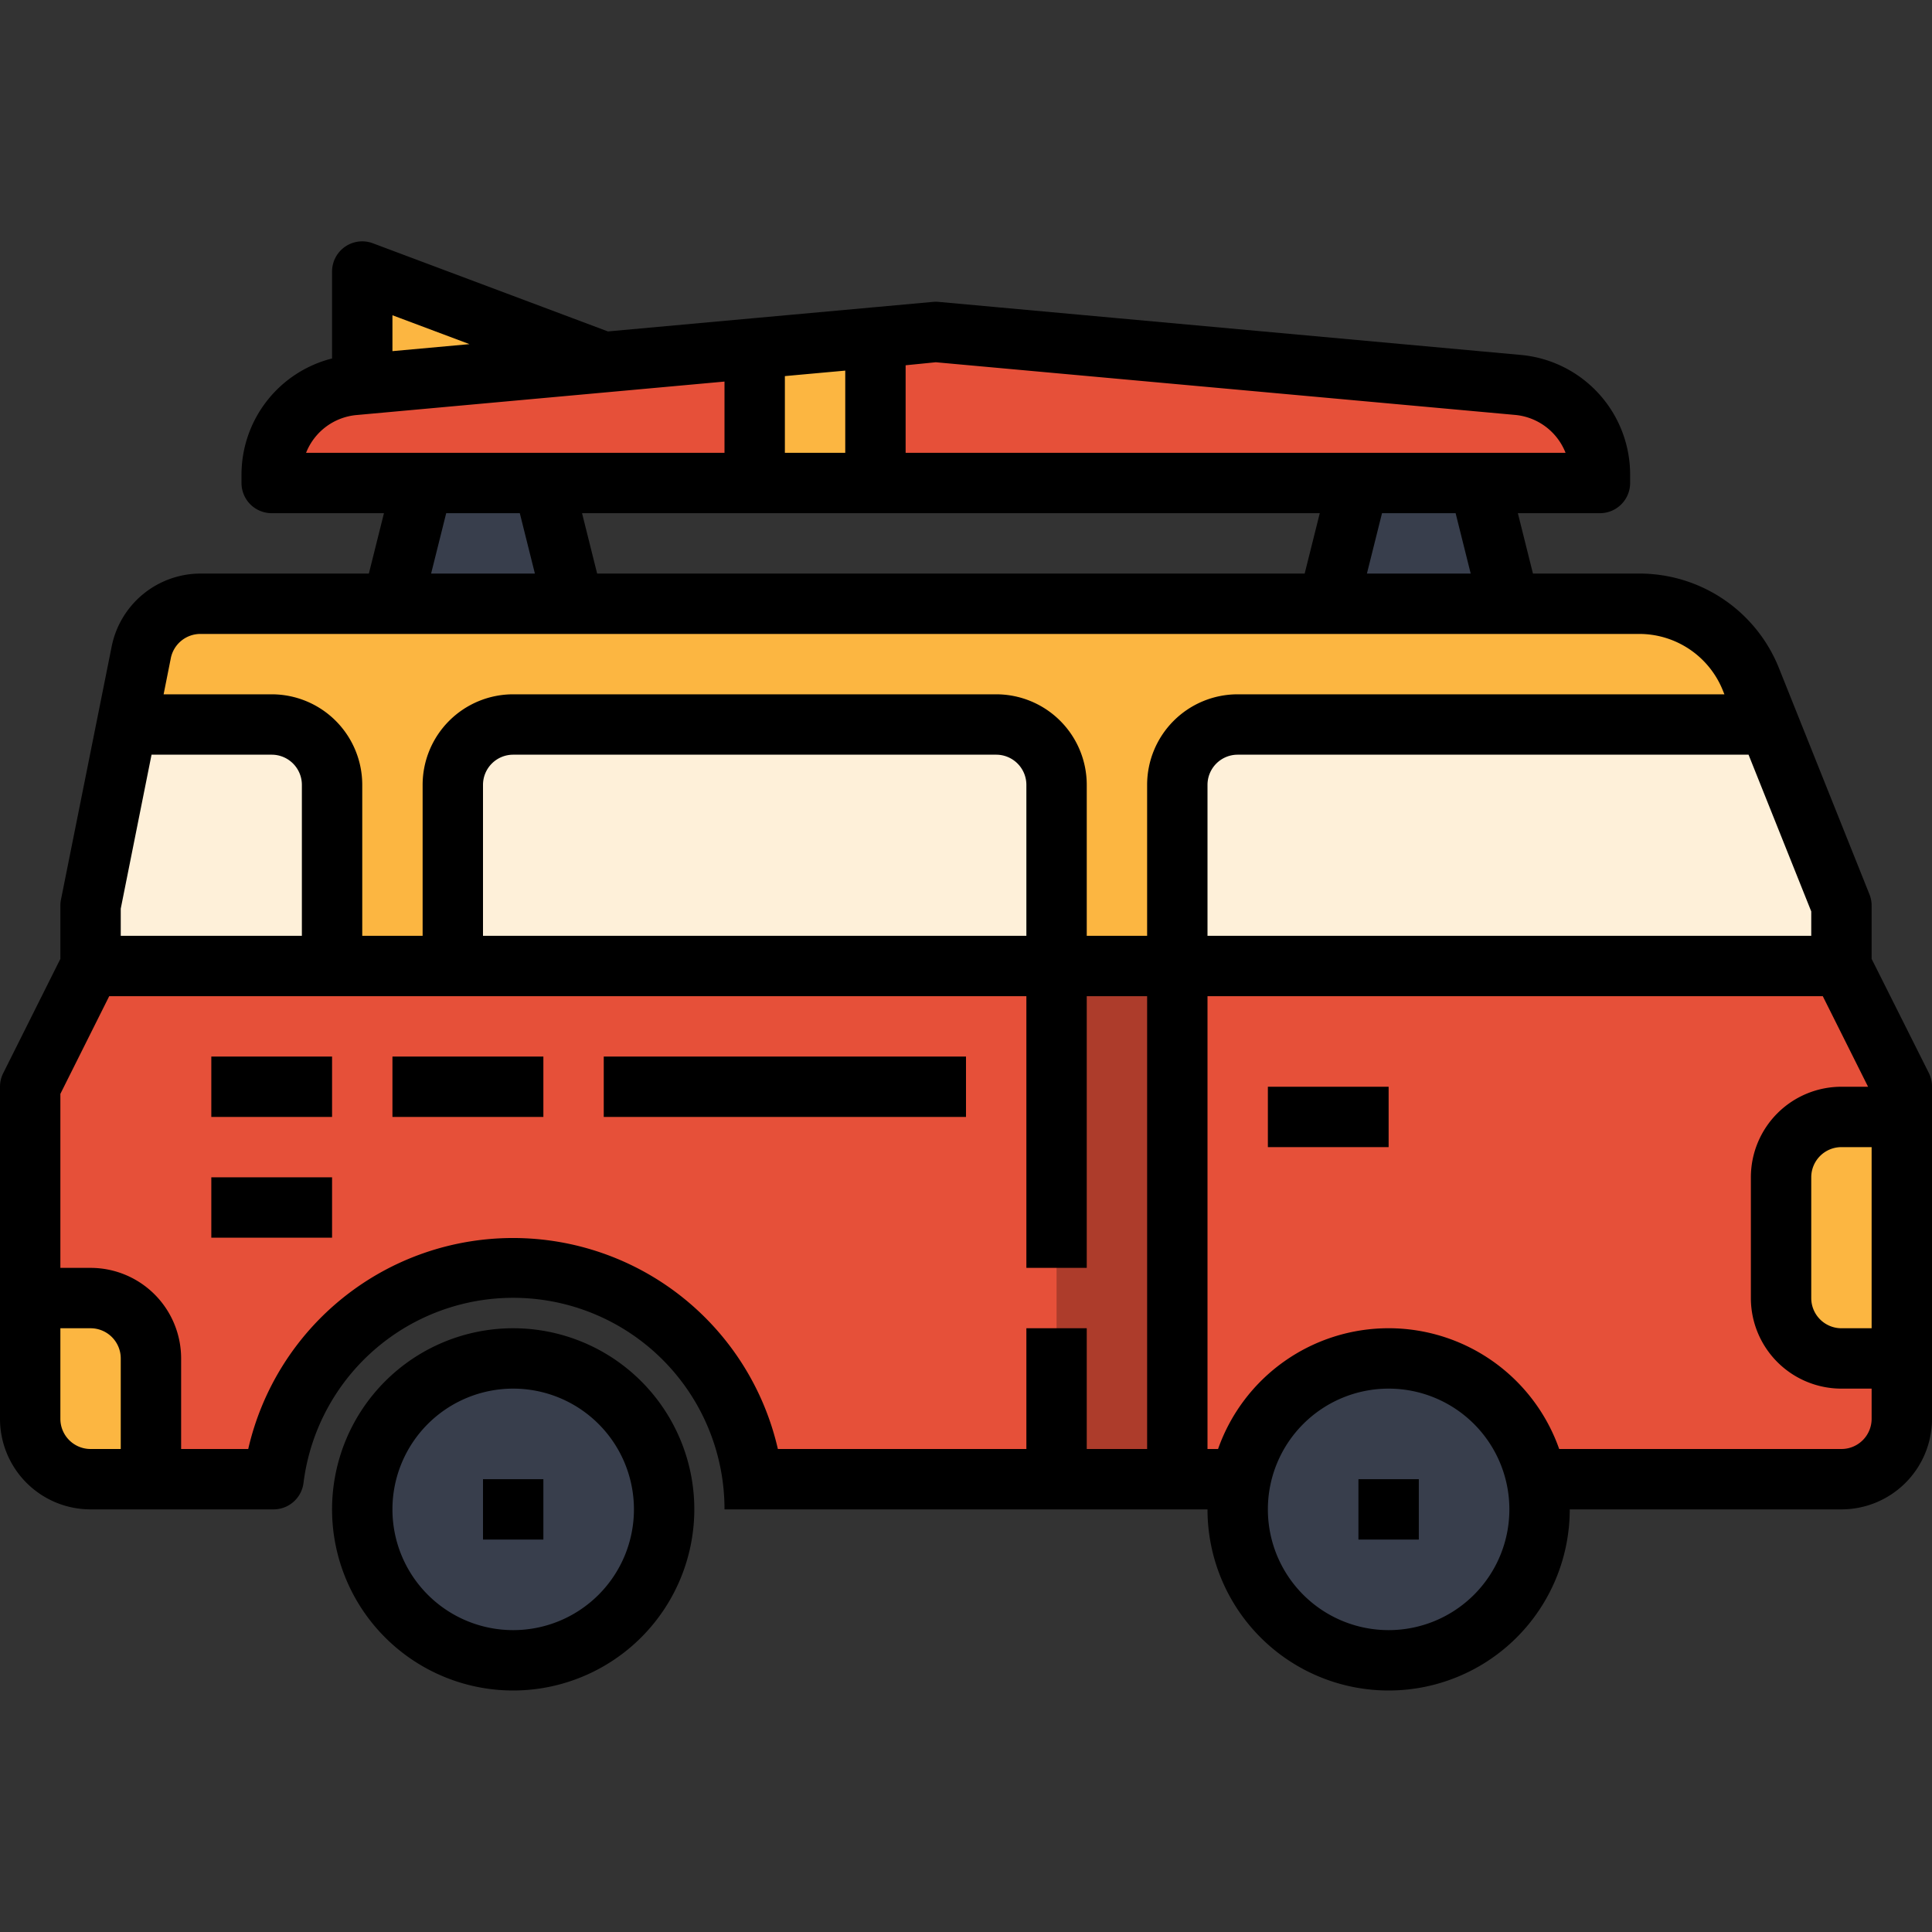 <svg id="Expand_Filled" height="512" viewBox="0 0 64 64" width="512" xmlns="http://www.w3.org/2000/svg" data-name="Expand Filled"><rect x="0" y="0" width="64" height="64" fill="#333333" stroke="none"/><g id="_1" data-name="1"><g><g><g><path d="m25 49c0-4.418-3.582-7-8-7a8 8 0 0 0 -7.938 7h-6.062a2 2 0 0 1 -2-2v-11l2-4h58l2 4v11a2 2 0 0 1 -2 2z" fill="#d63230"/><path d="m61 32h-58v-2l1.678-8.392a2 2 0 0 1 1.962-1.608h47.652a4 4 0 0 1 3.714 2.514l2.994 7.486z" fill="#fcb641"/><path d="m19 20h-6l1-4h4z" fill="#383e4c"/><path d="m50 20h-6l1-4h4z" fill="#383e4c"/><path d="m12 13v-4l8 3z" fill="#fcb641"/><path d="m53 16h-44v-.26a3 3 0 0 1 2.728-2.988l19.272-1.752 19.272 1.752a3 3 0 0 1 2.728 2.988z" fill="#e84fb0"/><path d="m25 49c0-4.418-3.582-7-8-7a8 8 0 0 0 -7.938 7h-6.062a2 2 0 0 1 -2-2v-11l2-4h58l2 4v11a2 2 0 0 1 -2 2z" fill="#e65039"/><path d="m61 32h-58v-2l1.678-8.392a2 2 0 0 1 1.962-1.608h47.652a4 4 0 0 1 3.714 2.514l2.994 7.486z" fill="#fcb641"/><path d="m7 35h4v2h-4z"/><path d="m20 35h12v2h-12z"/><path d="m13 35h5v2h-5z"/><path d="m7 39h4v2h-4z"/><g fill="#fef0d9"><path d="m61 31v1h-22v-6a2 2 0 0 1 2-2h17"/><path d="m4 24h5a2 2 0 0 1 2 2v6h-8"/><path d="m35 32h-20v-6a2 2 0 0 1 2-2h16a2 2 0 0 1 2 2z"/></g><path d="m42 36h4v2h-4z"/><path d="m61 37h2a0 0 0 0 1 0 0v8a0 0 0 0 1 0 0h-2a2 2 0 0 1 -2-2v-4a2 2 0 0 1 2-2z" fill="#fcb641"/><path d="m1 43h2a2 2 0 0 1 2 2v4a0 0 0 0 1 0 0h-2a2 2 0 0 1 -2-2v-4a0 0 0 0 1 0 0z" fill="#fcb641"/><path d="m35 42v-10h4v17h-4v-5z" fill="#ad3c2b"/></g><g><circle cx="46" cy="50" fill="#383e4c" r="5"/><g><circle cx="17" cy="50" fill="#383e4c" r="5"/><path d="m17 56a6 6 0 1 1 6-6 6.006 6.006 0 0 1 -6 6zm0-10a4 4 0 1 0 4 4 4 4 0 0 0 -4-4z"/><path d="m16 49h2v2h-2z"/></g></g><path d="m45 49h2v2h-2z"/></g><g><g fill="#383e4c"><path d="m19 20h-6l1-4h4z"/><path d="m50 20h-6l1-4h4z"/></g><g><path d="m12 13v-4l8 3z" fill="#fcb641"/><path d="m53 16h-44v-.26a3 3 0 0 1 2.728-2.988l19.272-1.752 19.272 1.752a3 3 0 0 1 2.728 2.988z" fill="#e65039"/><path d="m25 11.545v4.455h4v-4.818z" fill="#fcb641"/><path d="m63.9 35.553-1.9-3.789v-1.764a1.012 1.012 0 0 0 -.071-.372l-2.994-7.484a4.976 4.976 0 0 0 -4.643-3.144h-3.511l-.5-2h2.719a1 1 0 0 0 1-1v-.26a3.981 3.981 0 0 0 -3.638-3.984l-19.272-1.756a1.082 1.082 0 0 0 -.18 0l-2 .182-4 .363-4.772.434-7.786-2.92a1 1 0 0 0 -1.352.941v2.875a3.971 3.971 0 0 0 -3 3.865v.26a1 1 0 0 0 1 1h3.719l-.5 2h-5.579a3.007 3.007 0 0 0 -2.94 2.412l-1.68 8.388a.925.925 0 0 0 -.02.2v1.764l-1.895 3.789a1 1 0 0 0 -.105.447v11a3 3 0 0 0 3 3h6.062a1 1 0 0 0 .992-.876 7 7 0 0 1 13.946.876h16a6 6 0 0 0 12 0h9a3 3 0 0 0 3-3v-11a1 1 0 0 0 -.1-.447zm-5.977-10.553 2.077 5.192v.808h-20v-5a1 1 0 0 1 1-1zm-27.923-12.9 1-.1 19.181 1.744a1.99 1.99 0 0 1 1.68 1.256h-21.861zm18.719 6.9h-3.438l.5-2h2.438zm-22.719-6.541.545-.05 1.455-.132v2.723h-2zm-1 4.541h18.719l-.5 2h-23.438l-.5-2zm-12-6.557 2.552.957-2.552.232zm-2.861 4.557a1.99 1.99 0 0 1 1.68-1.252l12.181-1.108v2.36zm7.58 4h-3.438l.5-2h2.438zm-13.719 11.1 1.02-5.1h3.98a1 1 0 0 1 1 1v5h-6zm0 17.9h-1a1 1 0 0 1 -1-1v-3h1a1 1 0 0 1 1 1zm34 0h-2v-4h-2v4h-8.232a9 9 0 0 0 -17.545 0h-2.223v-3a3 3 0 0 0 -3-3h-1v-5.764l1.618-3.236h30.382v9h2v-9h2zm-22-17v-5a1 1 0 0 1 1-1h16a1 1 0 0 1 1 1v5zm22-5v5h-2v-5a3 3 0 0 0 -3-3h-16a3 3 0 0 0 -3 3v5h-2v-5a3 3 0 0 0 -3-3h-3.58l.239-1.2a1 1 0 0 1 .981-.8h47.652a2.984 2.984 0 0 1 2.785 1.886l.046.114h-16.123a3 3 0 0 0 -3 3zm8 28a4 4 0 1 1 4-4 4 4 0 0 1 -4 4zm16-7a1 1 0 0 1 -1 1h-9.35a5.99 5.99 0 0 0 -11.3 0h-.35v-15h20.382l1.5 3h-.882a3 3 0 0 0 -3 3v4a3 3 0 0 0 3 3h1zm0-3h-1a1 1 0 0 1 -1-1v-4a1 1 0 0 1 1-1h1z"/></g></g></g></g></svg>